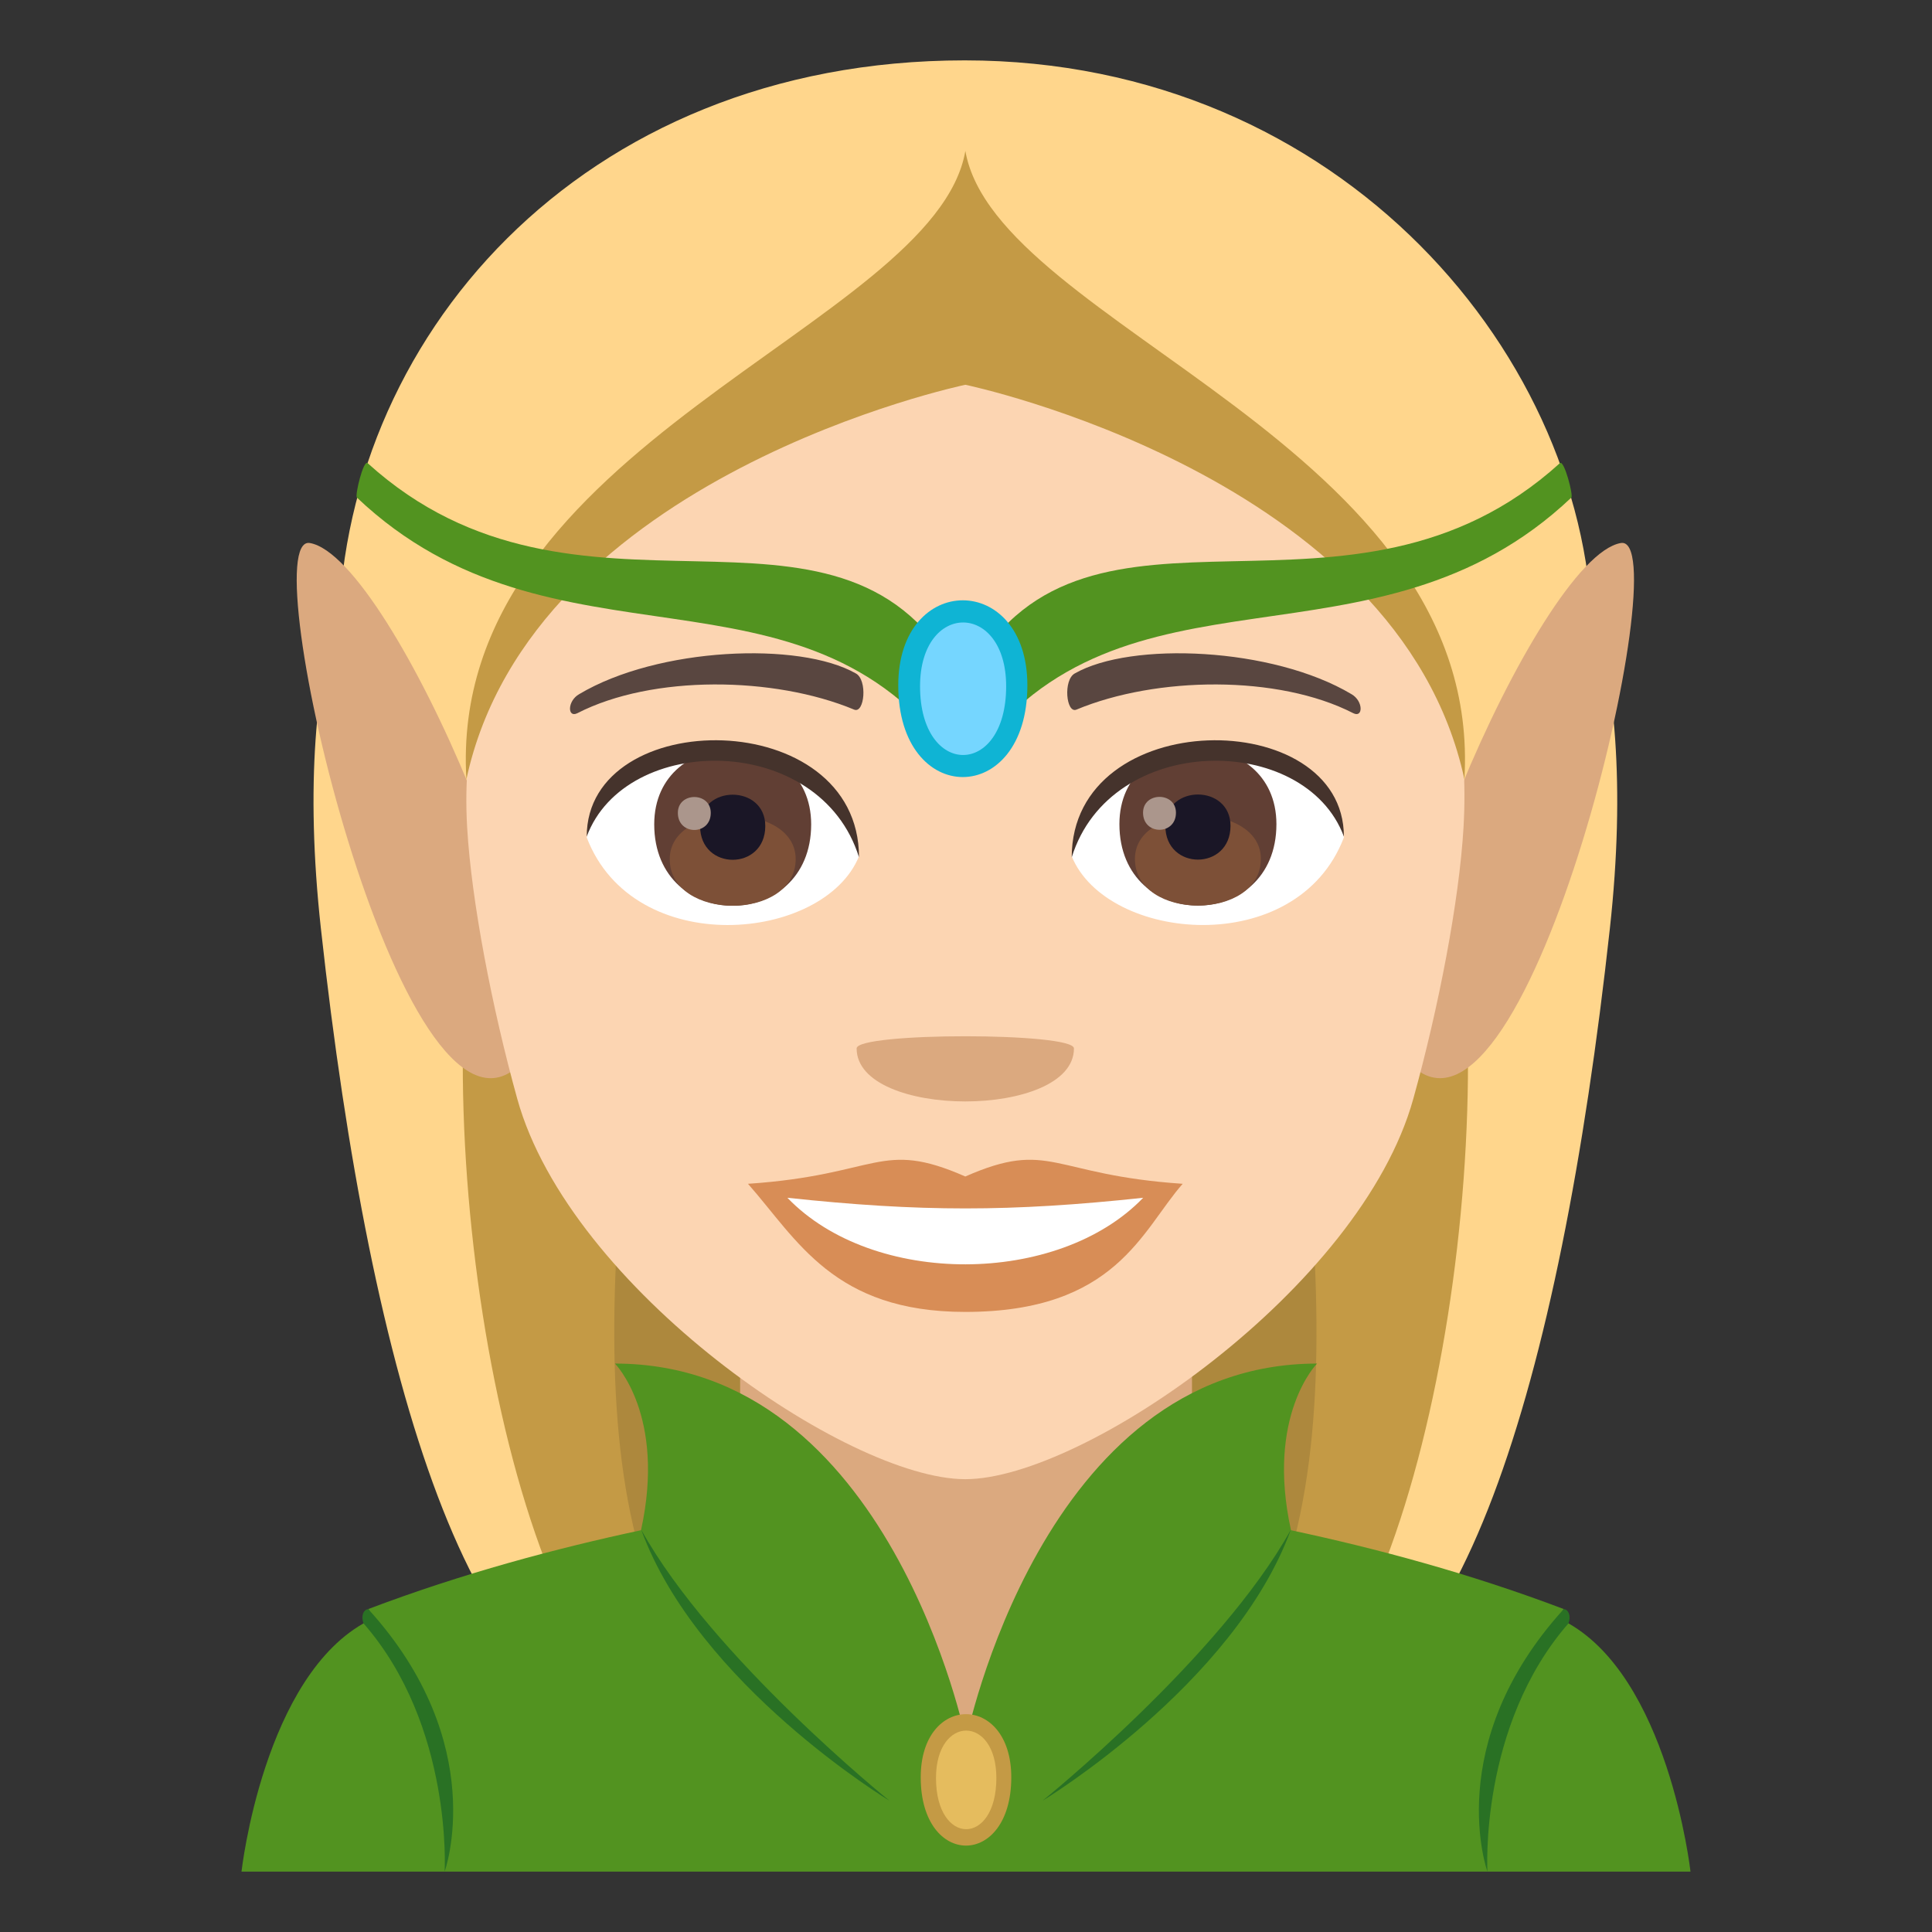 <?xml version="1.0" encoding="utf-8"?>
<!-- Generator: Adobe Illustrator 15.0.0, SVG Export Plug-In . SVG Version: 6.00 Build 0)  -->
<!DOCTYPE svg PUBLIC "-//W3C//DTD SVG 1.1//EN" "http://www.w3.org/Graphics/SVG/1.1/DTD/svg11.dtd">
<svg version="1.1" id="Layer_1" xmlns:x="http://ns.adobe.com/Extensibility/1.0/" xmlns:i="http://ns.adobe.com/AdobeIllustrator/10.0/" xmlns:graph="http://ns.adobe.com/Graphs/1.0/"
	 xmlns="http://www.w3.org/2000/svg" xmlns:xlink="http://www.w3.org/1999/xlink" xmlns:a="http://ns.adobe.com/AdobeSVGViewerExtensions/3.0/"
	 x="0px" y="0px" width="64px" height="64px" viewBox="0 0 64 64" enable-background="new 0 0 64 64" xml:space="preserve">
<rect x="0" y="0" width="64" height="64" fill="#333333" stroke="none"/>
<path fill="#AD883D" d="M43.408,9.717c7.918,48.295,7.193,47.262-9.475,47.262C42.416,49.617,25.486,9.061,43.408,9.717z"/>
<path fill="#C49A45" d="M47.264,8.969c8.447,33.383-0.02,46.463-3.635,48.01h-4.07C51.428,46.064,31.873,8.246,47.264,8.969z"/>
<path fill="#FFD68C" d="M47.668,26.908c2.447,8.486,0.027,25.902-5.039,30.07c5.615,0,9.033-11.041,10.701-26.229
	C55.412,11.773,43.311,11.764,47.668,26.908z"/>
<path fill="#AD883D" d="M20.551,9.717c-7.918,48.295-7.193,47.262,9.475,47.262C21.543,49.617,38.473,9.061,20.551,9.717z"/>
<path fill="#C49A45" d="M16.695,8.969c-8.447,33.383,0.02,46.463,3.635,48.01h4.07C12.531,46.064,32.086,8.246,16.695,8.969z"/>
<path fill="#FFD68C" d="M16.291,26.908c-2.447,8.486-0.025,25.902,5.039,30.07c-5.615,0-9.033-11.041-10.701-26.229
	C8.547,11.773,20.648,11.764,16.291,26.908z"/>
<path fill="#FFD68C" d="M31.957,2c-12.756,0-20.744,9.301-20.744,19.258l0.965,6.162h39.604l0.965-6.162
	C52.746,11.914,44.455,2,31.957,2z"/>
<polygon fill="#DBA97F" points="24.518,51.018 32,57.637 39.486,51.018 39.486,43.965 24.518,43.965 "/>
<path fill="#529320" d="M51.801,53.691c-0.074-0.037-0.09-0.309,0-0.389c-3.119-1.184-6.227-2.012-9.035-2.611
	c-0.838-3.807,0.863-5.521,0.863-5.521C34.506,45.17,32,57.637,32,57.637S29.496,45.17,20.371,45.17c0,0,1.701,1.715,0.863,5.521
	c-2.809,0.6-5.914,1.428-9.035,2.611c0.09,0.08,0.076,0.352,0,0.389C8.73,55.475,8,62,8,62h48C56,62,55.27,55.475,51.801,53.691z"/>
<path fill="#297124" d="M51.801,53.303C47.742,57.773,49.273,62,49.273,62s-0.281-4.824,2.684-8.223
	C52.055,53.523,51.951,53.314,51.801,53.303z"/>
<path fill="#297124" d="M34.537,59.65c0,0,5.863-4.727,8.221-8.969C40.879,55.816,34.537,59.65,34.537,59.65z"/>
<path fill="#297124" d="M12.199,53.303C16.26,57.773,14.729,62,14.729,62s0.279-4.824-2.686-8.223
	C11.947,53.523,12.049,53.314,12.199,53.303z"/>
<path fill="#297124" d="M29.463,59.65c0,0-5.863-4.727-8.219-8.969C23.121,55.816,29.463,59.65,29.463,59.65z"/>
<path fill="#C49A45" d="M33.5,58.877c0,3.014-3,3.014-3,0C30.5,56.086,33.5,56.086,33.5,58.877z"/>
<path fill="#E5BC5E" d="M33.006,58.898c0,2.262-2,2.262-2,0C31.006,56.805,33.006,56.805,33.006,58.898z"/>
<path fill="#DBA97F" d="M10.264,17.988c-1.945-0.33,3.035,20.932,6.92,17.314C19.318,33.314,13.016,18.459,10.264,17.988z"/>
<path fill="#DBA97F" d="M53.693,17.988c-2.752,0.471-9.055,15.326-6.92,17.314C50.66,38.918,55.639,17.658,53.693,17.988z"/>
<path fill="#FCD5B2" d="M31.977,7.801c-3.91,8.021-17.201,7.455-16.502,19.611c0.143,2.443,0.822,5.969,1.66,8.988
	C18.877,42.678,28.064,49,31.977,49c3.91,0,13.1-6.322,14.84-12.6c0.84-3.02,1.52-6.545,1.664-8.988
	C49.178,15.256,37.869,17.316,31.977,7.801z"/>
<path fill="#D88D56" d="M31.977,38.973c-2.822-1.24-2.844-0.051-7.199,0.242c1.635,1.855,2.838,4.244,7.197,4.244
	c5.004,0,5.85-2.711,7.203-4.244C34.818,38.922,34.799,37.732,31.977,38.973z"/>
<path fill="#FFFFFF" d="M26.084,39.678c2.844,2.959,8.977,2.92,11.785,0C33.49,40.148,30.465,40.148,26.084,39.678z"/>
<path fill="#594640" d="M44.771,22.996c-2.617-1.561-7.309-1.75-9.166-0.688c-0.393,0.213-0.287,1.34,0.053,1.199
	c2.648-1.104,6.682-1.158,9.168,0.117C45.16,23.795,45.166,23.223,44.771,22.996z"/>
<path fill="#594640" d="M19.184,22.996c2.615-1.561,7.307-1.75,9.166-0.688c0.393,0.213,0.289,1.34-0.055,1.199
	c-2.648-1.104-6.68-1.158-9.166,0.117C18.795,23.795,18.787,23.223,19.184,22.996z"/>
<path fill="#DBA97F" d="M35.576,34.73c0,2.342-7.199,2.342-7.199,0C28.377,34.193,35.576,34.193,35.576,34.73z"/>
<path fill="#FFFFFF" d="M44.518,27.742c-1.551,4.061-7.861,3.465-9.016,0.623C36.377,23.801,43.664,23.41,44.518,27.742z"/>
<path fill="#613F34" d="M37.082,27.301c0,3.596,5.201,3.596,5.201,0C42.283,23.963,37.082,23.963,37.082,27.301z"/>
<path fill="#7D5037" d="M37.596,28.451c0,2.063,4.172,2.063,4.172,0C41.768,26.537,37.596,26.537,37.596,28.451z"/>
<path fill="#1A1626" d="M38.604,27.357c0,1.492,2.158,1.492,2.158,0C40.762,25.973,38.604,25.973,38.604,27.357z"/>
<path fill="#AB968C" d="M37.865,26.922c0,0.754,1.09,0.754,1.09,0C38.955,26.223,37.865,26.223,37.865,26.922z"/>
<path fill="#45332C" d="M44.518,27.711c0-4.361-9.016-4.361-9.016,0.691C36.787,24.256,43.23,24.256,44.518,27.711z"/>
<path fill="#FFFFFF" d="M19.436,27.742c1.553,4.061,7.863,3.467,9.02,0.623C27.578,23.801,20.291,23.41,19.436,27.742z"/>
<path fill="#613F34" d="M21.672,27.307c0,3.596,5.199,3.596,5.199,0C26.871,23.969,21.672,23.969,21.672,27.307z"/>
<path fill="#7D5037" d="M22.186,28.457c0,2.063,4.172,2.063,4.172,0C26.357,26.543,22.186,26.543,22.186,28.457z"/>
<path fill="#1A1626" d="M23.191,27.363c0,1.492,2.16,1.492,2.16,0C25.352,25.979,23.191,25.979,23.191,27.363z"/>
<path fill="#AB968C" d="M22.455,26.928c0,0.754,1.09,0.754,1.09,0C23.545,26.227,22.455,26.227,22.455,26.928z"/>
<path fill="#45332C" d="M19.436,27.711c0-4.361,9.02-4.361,9.02,0.689C27.168,24.256,20.725,24.256,19.436,27.711z"/>
<path fill="#C49A45" d="M31.979,5c-1.018,5.84-17.191,9.709-16.529,20.814c2.17-10.076,16.529-13.068,16.529-13.068
	S46.34,15.738,48.51,25.814C49.172,14.709,32.998,10.84,31.979,5z"/>
<path fill="#529320" d="M31.59,22.197c-3.893-6.779-12.455-0.547-19.412-6.855c-0.139-0.125-0.428,1.072-0.355,1.141
	c6.512,6.17,14.764,1.637,19.768,8.656C31.93,25.615,32.061,23.018,31.59,22.197z"/>
<path fill="#529320" d="M32.201,25.139c5.004-7.02,13.338-2.486,19.852-8.656c0.072-0.068-0.24-1.266-0.379-1.141
	c-6.957,6.309-15.58,0.076-19.473,6.855C31.73,23.018,31.861,25.615,32.201,25.139z"/>
<path fill="#0FB4D4" d="M34.033,22.703c0,4.051-4.277,4.051-4.277,0C29.756,18.947,34.033,18.947,34.033,22.703z"/>
<path fill="#75D6FF" d="M33.33,22.734c0,3.035-2.852,3.035-2.852,0C30.479,19.916,33.33,19.916,33.33,22.734z"/>
</svg>
